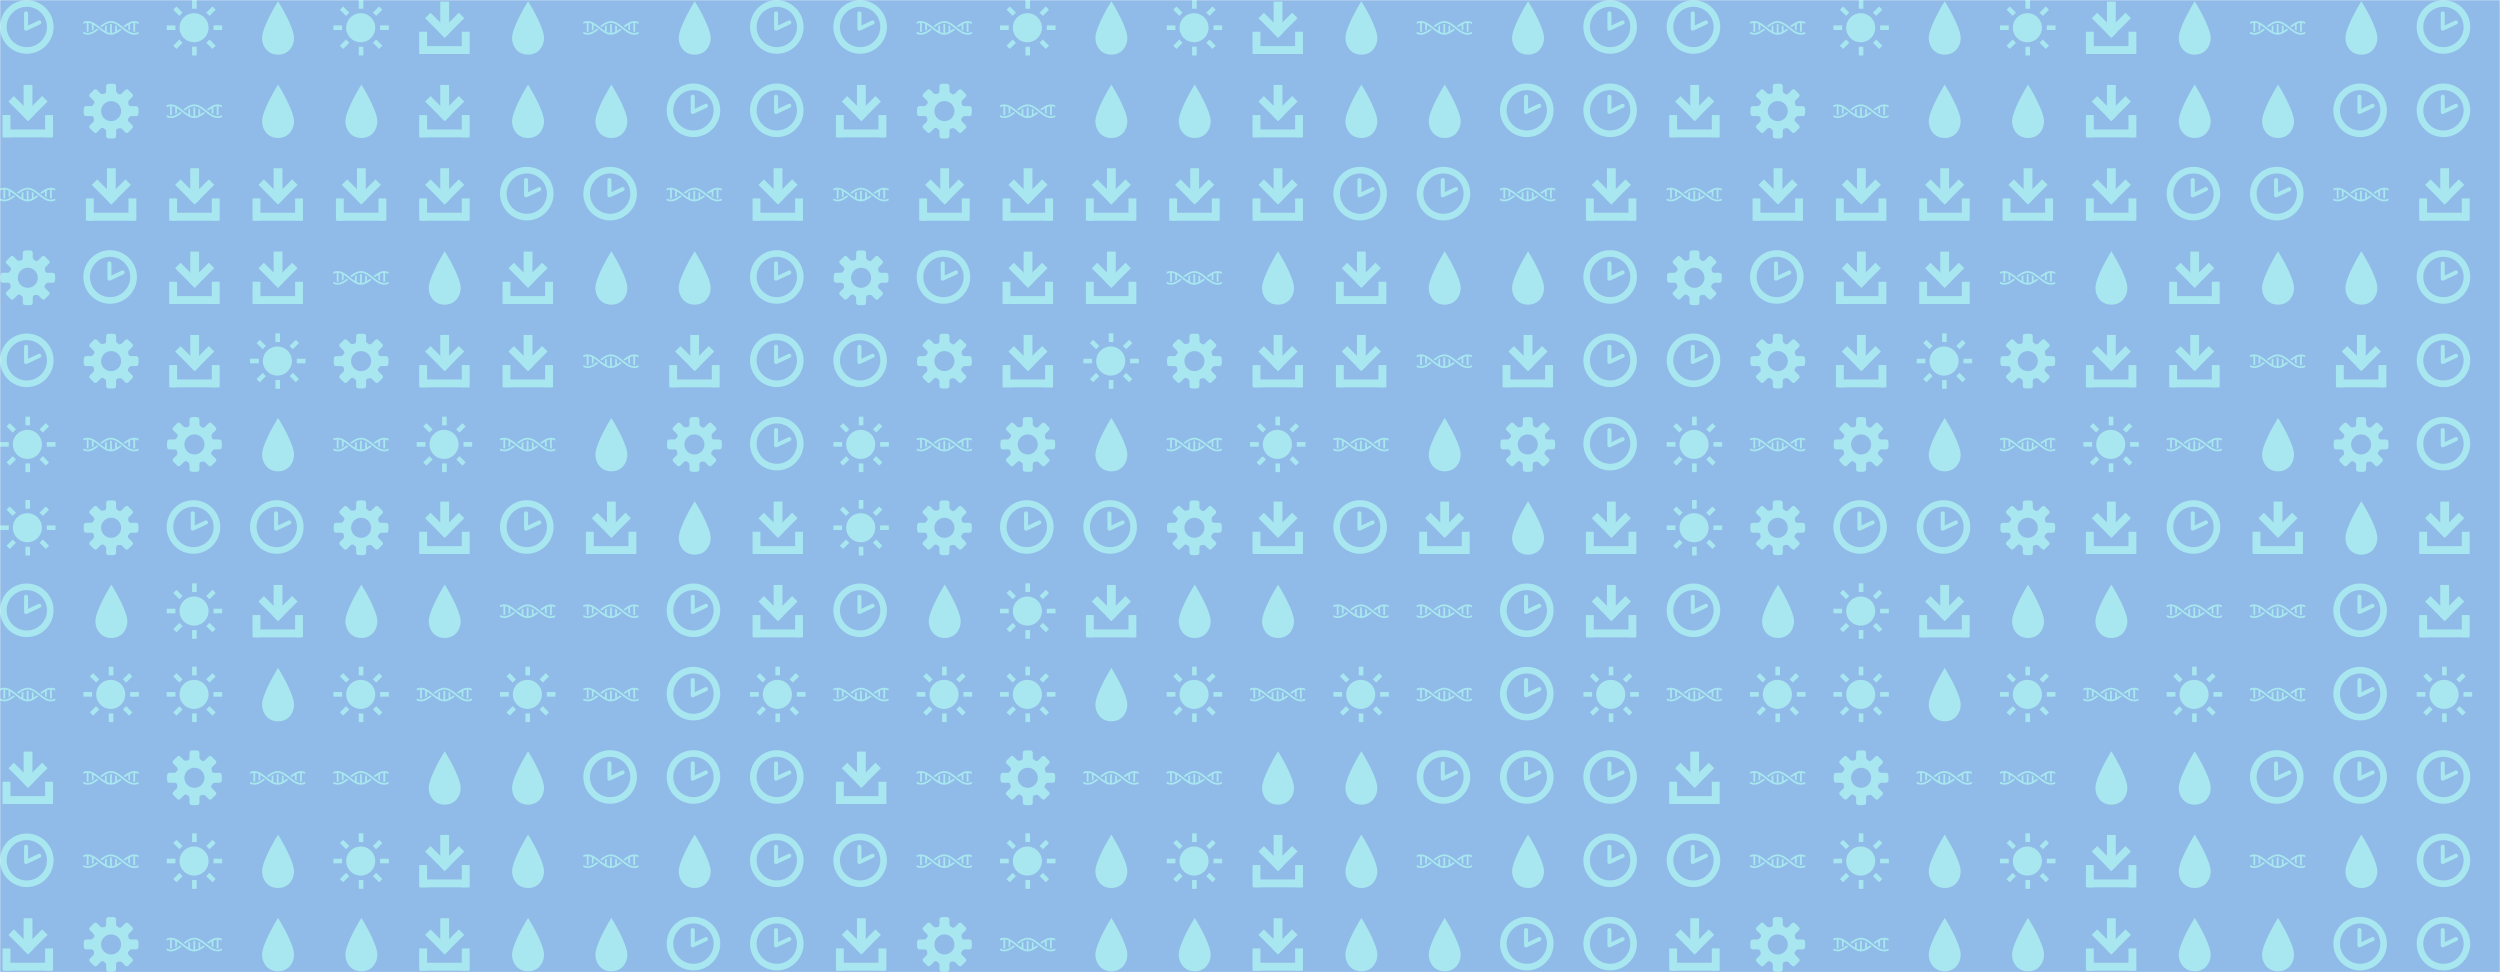 <svg xmlns="http://www.w3.org/2000/svg" version="1.1" xmlns:xlink="http://www.w3.org/1999/xlink" xmlns:svgjs="http://svgjs.dev/svgjs" width="1440" height="560" preserveAspectRatio="none" viewBox="0 0 1440 560"><g mask="url(&quot;#SvgjsMask1024&quot;)" fill="none"><rect width="1440" height="560" x="0" y="0" fill="rgba(144, 186, 231, 1)"></rect><use xlink:href="#SvgjsG1031" transform="translate(0, 0)" fill="rgba(168, 231, 239, 1)"></use><use xlink:href="#SvgjsG1031" transform="translate(0, 480)" fill="rgba(168, 231, 239, 1)"></use><use xlink:href="#SvgjsG1031" transform="translate(480, 0)" fill="rgba(168, 231, 239, 1)"></use><use xlink:href="#SvgjsG1031" transform="translate(480, 480)" fill="rgba(168, 231, 239, 1)"></use><use xlink:href="#SvgjsG1031" transform="translate(960, 0)" fill="rgba(168, 231, 239, 1)"></use><use xlink:href="#SvgjsG1031" transform="translate(960, 480)" fill="rgba(168, 231, 239, 1)"></use></g><defs><mask id="SvgjsMask1024"><rect width="1440" height="560" fill="#ffffff"></rect></mask><g id="SvgjsG1026"><path d="M6.498 9.304L12.139 3.663l1.565 1.566-5.641 5.641z"></path><path d="M6.8 0.457h2.541v8.028H6.8z"></path><path d="M8.072 10.876L2.429 5.238l1.563-1.566L9.636 9.313zM1.2 13.277h13.733v2.266H1.2z"></path><path d="M0.733 9.143h2.267v6.4h-2.267z m12.267 0h2.267v6.4h-2.267z"></path></g><g id="SvgjsG1030"><path d="M3.474 10.969C3.474 7.665 8.077 0.361 8.077 0.361s4.602 7.305 4.602 10.608c0 2.247-1.506 4.771-4.602 4.771-3.095 0-4.603-2.524-4.603-4.771z" fill-rule="evenodd"></path></g><g id="SvgjsG1025"><path d="M7.713 15.485C3.459 15.485 0 12.025 0 7.768 0 3.513 3.459 0.051 7.713 0.051S15.432 3.513 15.432 7.768c0 4.257-3.465 7.716-7.719 7.717z m0-1.91c3.201 0 5.81-2.604 5.81-5.809 0-3.199-2.61-5.807-5.81-5.807-3.202 0-5.804 2.609-5.804 5.807-0.001 3.206 2.602 5.809 5.804 5.809z"></path><path d="M7.753 8.787a0.574 0.574 0 0 1-0.554-0.042 0.578 0.578 0 0 1-0.259-0.399L6.931 3.862a0.58 0.58 0 0 1 1.162 0v3.478l2.975-1.4a0.578 0.578 0 0 1 0.773 0.275c0.138 0.292 0.011 0.637-0.276 0.774l-3.81 1.798z"></path></g><g id="SvgjsG1027"><path d="M11.986 8.245a46.749 46.749 0 0 1-0.521-0.411c-0.146-0.116-0.293-0.233-0.44-0.348-0.88-0.688-1.797-1.316-2.816-1.407A2.815 2.815 0 0 0 7.954 6.067c-0.086 0-0.171 0.011-0.255 0.018-1.022 0.093-1.942 0.717-2.826 1.408l0.093 0.073c0.108 0.085 0.213 0.168 0.32 0.252C6.165 7.137 7.021 6.576 7.954 6.576c0.93 0 1.784 0.558 2.66 1.236a35.098 35.098 0 0 1 0.535 0.421c0.142 0.113 0.283 0.226 0.426 0.338C12.532 9.32 13.531 10 14.658 10c0.437 0 0.854-0.104 1.257-0.273v-0.557c-0.409 0.197-0.825 0.32-1.257 0.32-0.934 0-1.792-0.563-2.672-1.245z"></path><path d="M11.574 7.496c0.029 0.023 0.059 0.046 0.088 0.07 0.109 0.087 0.216 0.17 0.325 0.256 0.318-0.246 0.635-0.476 0.952-0.67v1.37c0.17 0.111 0.34 0.214 0.51 0.301V6.878c0.315-0.147 0.634-0.248 0.96-0.283v2.537c0.078 0.01 0.157 0.018 0.237 0.018 0.091 0 0.183-0.009 0.273-0.021V6.592c0.34 0.037 0.67 0.144 0.996 0.3V6.336C15.514 6.17 15.099 6.067 14.664 6.067c-1.128 0-2.13 0.68-3.09 1.429z m-7.248 1.08c-0.034-0.027-0.068-0.053-0.102-0.08-0.104-0.083-0.207-0.162-0.31-0.245-0.877 0.678-1.733 1.238-2.665 1.238C0.82 9.49 0.407 9.36 0 9.152v0.562C0.401 9.891 0.815 10 1.249 10c1.124 0 2.122-0.677 3.077-1.423z"></path><path d="M0.989 9.133c0.084 0.011 0.17 0.019 0.254 0.02 0.086 0 0.171-0.008 0.256-0.02V6.592c0.329 0.035 0.65 0.136 0.967 0.285-0.002 0.012-0.007 0.023-0.007 0.036v1.903a5.818 5.818 0 0 0 0.51-0.303V7.152c0.487 0.3 0.971 0.684 1.467 1.08C5.525 9.101 6.652 10 7.948 10c1.123 0 2.121-0.675 3.078-1.42l-0.106-0.084c-0.103-0.082-0.205-0.161-0.306-0.242-0.313 0.242-0.622 0.466-0.934 0.658V7.564A5.816 5.816 0 0 0 9.17 7.261v1.893c0 0.01 0.004 0.019 0.005 0.029-0.316 0.149-0.637 0.252-0.965 0.288V6.937a1.97 1.97 0 0 0-0.267-0.02c-0.082 0-0.163 0.008-0.243 0.017v2.541c-0.33-0.035-0.652-0.136-0.969-0.283 0.002-0.013 0.006-0.024 0.006-0.039V7.248a5.629 5.629 0 0 0-0.51 0.302v1.368c-0.49-0.299-0.976-0.686-1.474-1.083C3.666 6.966 2.539 6.067 1.243 6.067c-0.432 0-0.844 0.096-1.243 0.251v0.55c0.324-0.144 0.652-0.244 0.989-0.278V9.133z"></path></g><g id="SvgjsG1029"><path d="M2.524 8.637H0.014V7.308h2.51v1.329zM3.656 4.576L1.884 2.804l0.935-0.935 1.772 1.772-0.935 0.935z m0 6.817l0.935 0.935-1.772 1.773-0.934-0.936 1.771-1.772z m4.997-8.884h-1.33V-0.002h1.33v2.511z m-1.33 10.952h1.33v2.51h-1.33v-2.509zM12.344 4.576l-0.96-0.935 1.796-1.772 0.935 0.935-1.772 1.772z m0 6.792l1.771 1.797-0.935 0.936-1.771-1.774 0.936-0.96z m3.643-4.06v1.329h-2.51V7.308h2.509z"></path><path d="M3.702 7.984a4.184 4.184 0 1 0 8.368 0 4.184 4.184 0 1 0-8.368 0"></path></g><g id="SvgjsG1028"><path d="M15.233 9.431c0.295 0 0.569-0.239 0.61-0.532 0 0 0.056-0.411 0.056-0.899s-0.056-0.899-0.056-0.899c-0.041-0.292-0.315-0.531-0.61-0.53h-1.524c-0.295 0-0.602-0.188-0.681-0.418s-0.188-0.967 0.021-1.176l1.078-1.077c0.209-0.209 0.225-0.565 0.036-0.792l-1.268-1.268c-0.227-0.189-0.583-0.173-0.792 0.036l-1.078 1.077c-0.208 0.209-0.556 0.293-0.772 0.187s-0.822-0.552-0.821-0.847V0.767c0-0.295-0.239-0.569-0.531-0.61 0 0-0.411-0.057-0.9-0.056s-0.899 0.057-0.899 0.056c-0.293 0.04-0.532 0.315-0.532 0.61v1.524c0 0.295-0.188 0.601-0.418 0.681s-0.967 0.188-1.176-0.021l-1.078-1.078C3.689 1.665 3.333 1.649 3.107 1.837l-1.268 1.268c-0.189 0.227-0.173 0.583 0.036 0.792l1.077 1.078c0.209 0.209 0.293 0.556 0.187 0.772s-0.552 0.822-0.847 0.822H0.767c-0.295 0-0.569 0.239-0.61 0.531 0 0-0.057 0.411-0.056 0.899s0.057 0.899 0.056 0.9c0.04 0.293 0.315 0.532 0.61 0.532h1.525c0.295 0 0.601 0.188 0.681 0.417 0.079 0.23 0.188 0.967-0.02 1.176l-1.078 1.077C1.667 12.311 1.651 12.667 1.84 12.893l1.267 1.268c0.227 0.189 0.583 0.173 0.792-0.036l1.077-1.077c0.209-0.208 0.556-0.292 0.772-0.187s0.821 0.553 0.822 0.848v1.524c0 0.295 0.239 0.569 0.532 0.61 0 0 0.411 0.057 0.899 0.057s0.899-0.056 0.899-0.057c0.293-0.04 0.531-0.315 0.532-0.609v-1.524c0-0.295 0.188-0.602 0.418-0.681 0.23-0.079 0.967-0.188 1.176 0.021l1.077 1.077c0.209 0.209 0.565 0.225 0.792 0.036l1.268-1.267c0.189-0.227 0.173-0.583-0.036-0.792l-1.078-1.077c-0.209-0.209-0.293-0.557-0.186-0.773 0.106-0.216 0.552-0.822 0.847-0.822h1.525zM8 10.892c-1.597 0-2.891-1.294-2.891-2.892 0-1.596 1.295-2.891 2.891-2.891S10.892 6.404 10.892 8 9.597 10.892 8 10.892z"></path></g><g id="SvgjsG1031"><use xlink:href="#SvgjsG1025" transform="translate(0, 0) scale(2)" fill="rgba(168, 231, 239, 1)"></use><use xlink:href="#SvgjsG1026" transform="translate(0, 48) scale(2)" fill="rgba(168, 231, 239, 1)"></use><use xlink:href="#SvgjsG1027" transform="translate(0, 96) scale(2)" fill="rgba(168, 231, 239, 1)"></use><use xlink:href="#SvgjsG1028" transform="translate(0, 144) scale(2)" fill="rgba(168, 231, 239, 1)"></use><use xlink:href="#SvgjsG1025" transform="translate(0, 192) scale(2)" fill="rgba(168, 231, 239, 1)"></use><use xlink:href="#SvgjsG1029" transform="translate(0, 240) scale(2)" fill="rgba(168, 231, 239, 1)"></use><use xlink:href="#SvgjsG1029" transform="translate(0, 288) scale(2)" fill="rgba(168, 231, 239, 1)"></use><use xlink:href="#SvgjsG1025" transform="translate(0, 336) scale(2)" fill="rgba(168, 231, 239, 1)"></use><use xlink:href="#SvgjsG1027" transform="translate(0, 384) scale(2)" fill="rgba(168, 231, 239, 1)"></use><use xlink:href="#SvgjsG1026" transform="translate(0, 432) scale(2)" fill="rgba(168, 231, 239, 1)"></use><use xlink:href="#SvgjsG1027" transform="translate(48, 0) scale(2)" fill="rgba(168, 231, 239, 1)"></use><use xlink:href="#SvgjsG1028" transform="translate(48, 48) scale(2)" fill="rgba(168, 231, 239, 1)"></use><use xlink:href="#SvgjsG1026" transform="translate(48, 96) scale(2)" fill="rgba(168, 231, 239, 1)"></use><use xlink:href="#SvgjsG1025" transform="translate(48, 144) scale(2)" fill="rgba(168, 231, 239, 1)"></use><use xlink:href="#SvgjsG1028" transform="translate(48, 192) scale(2)" fill="rgba(168, 231, 239, 1)"></use><use xlink:href="#SvgjsG1027" transform="translate(48, 240) scale(2)" fill="rgba(168, 231, 239, 1)"></use><use xlink:href="#SvgjsG1028" transform="translate(48, 288) scale(2)" fill="rgba(168, 231, 239, 1)"></use><use xlink:href="#SvgjsG1030" transform="translate(48, 336) scale(2)" fill="rgba(168, 231, 239, 1)"></use><use xlink:href="#SvgjsG1029" transform="translate(48, 384) scale(2)" fill="rgba(168, 231, 239, 1)"></use><use xlink:href="#SvgjsG1027" transform="translate(48, 432) scale(2)" fill="rgba(168, 231, 239, 1)"></use><use xlink:href="#SvgjsG1029" transform="translate(96, 0) scale(2)" fill="rgba(168, 231, 239, 1)"></use><use xlink:href="#SvgjsG1027" transform="translate(96, 48) scale(2)" fill="rgba(168, 231, 239, 1)"></use><use xlink:href="#SvgjsG1026" transform="translate(96, 96) scale(2)" fill="rgba(168, 231, 239, 1)"></use><use xlink:href="#SvgjsG1026" transform="translate(96, 144) scale(2)" fill="rgba(168, 231, 239, 1)"></use><use xlink:href="#SvgjsG1026" transform="translate(96, 192) scale(2)" fill="rgba(168, 231, 239, 1)"></use><use xlink:href="#SvgjsG1028" transform="translate(96, 240) scale(2)" fill="rgba(168, 231, 239, 1)"></use><use xlink:href="#SvgjsG1025" transform="translate(96, 288) scale(2)" fill="rgba(168, 231, 239, 1)"></use><use xlink:href="#SvgjsG1029" transform="translate(96, 336) scale(2)" fill="rgba(168, 231, 239, 1)"></use><use xlink:href="#SvgjsG1029" transform="translate(96, 384) scale(2)" fill="rgba(168, 231, 239, 1)"></use><use xlink:href="#SvgjsG1028" transform="translate(96, 432) scale(2)" fill="rgba(168, 231, 239, 1)"></use><use xlink:href="#SvgjsG1030" transform="translate(144, 0) scale(2)" fill="rgba(168, 231, 239, 1)"></use><use xlink:href="#SvgjsG1030" transform="translate(144, 48) scale(2)" fill="rgba(168, 231, 239, 1)"></use><use xlink:href="#SvgjsG1026" transform="translate(144, 96) scale(2)" fill="rgba(168, 231, 239, 1)"></use><use xlink:href="#SvgjsG1026" transform="translate(144, 144) scale(2)" fill="rgba(168, 231, 239, 1)"></use><use xlink:href="#SvgjsG1029" transform="translate(144, 192) scale(2)" fill="rgba(168, 231, 239, 1)"></use><use xlink:href="#SvgjsG1030" transform="translate(144, 240) scale(2)" fill="rgba(168, 231, 239, 1)"></use><use xlink:href="#SvgjsG1025" transform="translate(144, 288) scale(2)" fill="rgba(168, 231, 239, 1)"></use><use xlink:href="#SvgjsG1026" transform="translate(144, 336) scale(2)" fill="rgba(168, 231, 239, 1)"></use><use xlink:href="#SvgjsG1030" transform="translate(144, 384) scale(2)" fill="rgba(168, 231, 239, 1)"></use><use xlink:href="#SvgjsG1027" transform="translate(144, 432) scale(2)" fill="rgba(168, 231, 239, 1)"></use><use xlink:href="#SvgjsG1029" transform="translate(192, 0) scale(2)" fill="rgba(168, 231, 239, 1)"></use><use xlink:href="#SvgjsG1030" transform="translate(192, 48) scale(2)" fill="rgba(168, 231, 239, 1)"></use><use xlink:href="#SvgjsG1026" transform="translate(192, 96) scale(2)" fill="rgba(168, 231, 239, 1)"></use><use xlink:href="#SvgjsG1027" transform="translate(192, 144) scale(2)" fill="rgba(168, 231, 239, 1)"></use><use xlink:href="#SvgjsG1028" transform="translate(192, 192) scale(2)" fill="rgba(168, 231, 239, 1)"></use><use xlink:href="#SvgjsG1027" transform="translate(192, 240) scale(2)" fill="rgba(168, 231, 239, 1)"></use><use xlink:href="#SvgjsG1028" transform="translate(192, 288) scale(2)" fill="rgba(168, 231, 239, 1)"></use><use xlink:href="#SvgjsG1030" transform="translate(192, 336) scale(2)" fill="rgba(168, 231, 239, 1)"></use><use xlink:href="#SvgjsG1029" transform="translate(192, 384) scale(2)" fill="rgba(168, 231, 239, 1)"></use><use xlink:href="#SvgjsG1027" transform="translate(192, 432) scale(2)" fill="rgba(168, 231, 239, 1)"></use><use xlink:href="#SvgjsG1026" transform="translate(240, 0) scale(2)" fill="rgba(168, 231, 239, 1)"></use><use xlink:href="#SvgjsG1026" transform="translate(240, 48) scale(2)" fill="rgba(168, 231, 239, 1)"></use><use xlink:href="#SvgjsG1026" transform="translate(240, 96) scale(2)" fill="rgba(168, 231, 239, 1)"></use><use xlink:href="#SvgjsG1030" transform="translate(240, 144) scale(2)" fill="rgba(168, 231, 239, 1)"></use><use xlink:href="#SvgjsG1026" transform="translate(240, 192) scale(2)" fill="rgba(168, 231, 239, 1)"></use><use xlink:href="#SvgjsG1029" transform="translate(240, 240) scale(2)" fill="rgba(168, 231, 239, 1)"></use><use xlink:href="#SvgjsG1026" transform="translate(240, 288) scale(2)" fill="rgba(168, 231, 239, 1)"></use><use xlink:href="#SvgjsG1030" transform="translate(240, 336) scale(2)" fill="rgba(168, 231, 239, 1)"></use><use xlink:href="#SvgjsG1027" transform="translate(240, 384) scale(2)" fill="rgba(168, 231, 239, 1)"></use><use xlink:href="#SvgjsG1030" transform="translate(240, 432) scale(2)" fill="rgba(168, 231, 239, 1)"></use><use xlink:href="#SvgjsG1030" transform="translate(288, 0) scale(2)" fill="rgba(168, 231, 239, 1)"></use><use xlink:href="#SvgjsG1030" transform="translate(288, 48) scale(2)" fill="rgba(168, 231, 239, 1)"></use><use xlink:href="#SvgjsG1025" transform="translate(288, 96) scale(2)" fill="rgba(168, 231, 239, 1)"></use><use xlink:href="#SvgjsG1026" transform="translate(288, 144) scale(2)" fill="rgba(168, 231, 239, 1)"></use><use xlink:href="#SvgjsG1026" transform="translate(288, 192) scale(2)" fill="rgba(168, 231, 239, 1)"></use><use xlink:href="#SvgjsG1027" transform="translate(288, 240) scale(2)" fill="rgba(168, 231, 239, 1)"></use><use xlink:href="#SvgjsG1025" transform="translate(288, 288) scale(2)" fill="rgba(168, 231, 239, 1)"></use><use xlink:href="#SvgjsG1027" transform="translate(288, 336) scale(2)" fill="rgba(168, 231, 239, 1)"></use><use xlink:href="#SvgjsG1029" transform="translate(288, 384) scale(2)" fill="rgba(168, 231, 239, 1)"></use><use xlink:href="#SvgjsG1030" transform="translate(288, 432) scale(2)" fill="rgba(168, 231, 239, 1)"></use><use xlink:href="#SvgjsG1027" transform="translate(336, 0) scale(2)" fill="rgba(168, 231, 239, 1)"></use><use xlink:href="#SvgjsG1030" transform="translate(336, 48) scale(2)" fill="rgba(168, 231, 239, 1)"></use><use xlink:href="#SvgjsG1025" transform="translate(336, 96) scale(2)" fill="rgba(168, 231, 239, 1)"></use><use xlink:href="#SvgjsG1030" transform="translate(336, 144) scale(2)" fill="rgba(168, 231, 239, 1)"></use><use xlink:href="#SvgjsG1027" transform="translate(336, 192) scale(2)" fill="rgba(168, 231, 239, 1)"></use><use xlink:href="#SvgjsG1030" transform="translate(336, 240) scale(2)" fill="rgba(168, 231, 239, 1)"></use><use xlink:href="#SvgjsG1026" transform="translate(336, 288) scale(2)" fill="rgba(168, 231, 239, 1)"></use><use xlink:href="#SvgjsG1027" transform="translate(336, 336) scale(2)" fill="rgba(168, 231, 239, 1)"></use><use xlink:href="#SvgjsG1027" transform="translate(336, 384) scale(2)" fill="rgba(168, 231, 239, 1)"></use><use xlink:href="#SvgjsG1025" transform="translate(336, 432) scale(2)" fill="rgba(168, 231, 239, 1)"></use><use xlink:href="#SvgjsG1030" transform="translate(384, 0) scale(2)" fill="rgba(168, 231, 239, 1)"></use><use xlink:href="#SvgjsG1025" transform="translate(384, 48) scale(2)" fill="rgba(168, 231, 239, 1)"></use><use xlink:href="#SvgjsG1027" transform="translate(384, 96) scale(2)" fill="rgba(168, 231, 239, 1)"></use><use xlink:href="#SvgjsG1030" transform="translate(384, 144) scale(2)" fill="rgba(168, 231, 239, 1)"></use><use xlink:href="#SvgjsG1026" transform="translate(384, 192) scale(2)" fill="rgba(168, 231, 239, 1)"></use><use xlink:href="#SvgjsG1028" transform="translate(384, 240) scale(2)" fill="rgba(168, 231, 239, 1)"></use><use xlink:href="#SvgjsG1030" transform="translate(384, 288) scale(2)" fill="rgba(168, 231, 239, 1)"></use><use xlink:href="#SvgjsG1025" transform="translate(384, 336) scale(2)" fill="rgba(168, 231, 239, 1)"></use><use xlink:href="#SvgjsG1025" transform="translate(384, 384) scale(2)" fill="rgba(168, 231, 239, 1)"></use><use xlink:href="#SvgjsG1025" transform="translate(384, 432) scale(2)" fill="rgba(168, 231, 239, 1)"></use><use xlink:href="#SvgjsG1025" transform="translate(432, 0) scale(2)" fill="rgba(168, 231, 239, 1)"></use><use xlink:href="#SvgjsG1025" transform="translate(432, 48) scale(2)" fill="rgba(168, 231, 239, 1)"></use><use xlink:href="#SvgjsG1026" transform="translate(432, 96) scale(2)" fill="rgba(168, 231, 239, 1)"></use><use xlink:href="#SvgjsG1025" transform="translate(432, 144) scale(2)" fill="rgba(168, 231, 239, 1)"></use><use xlink:href="#SvgjsG1025" transform="translate(432, 192) scale(2)" fill="rgba(168, 231, 239, 1)"></use><use xlink:href="#SvgjsG1025" transform="translate(432, 240) scale(2)" fill="rgba(168, 231, 239, 1)"></use><use xlink:href="#SvgjsG1026" transform="translate(432, 288) scale(2)" fill="rgba(168, 231, 239, 1)"></use><use xlink:href="#SvgjsG1026" transform="translate(432, 336) scale(2)" fill="rgba(168, 231, 239, 1)"></use><use xlink:href="#SvgjsG1029" transform="translate(432, 384) scale(2)" fill="rgba(168, 231, 239, 1)"></use><use xlink:href="#SvgjsG1025" transform="translate(432, 432) scale(2)" fill="rgba(168, 231, 239, 1)"></use></g></defs></svg>